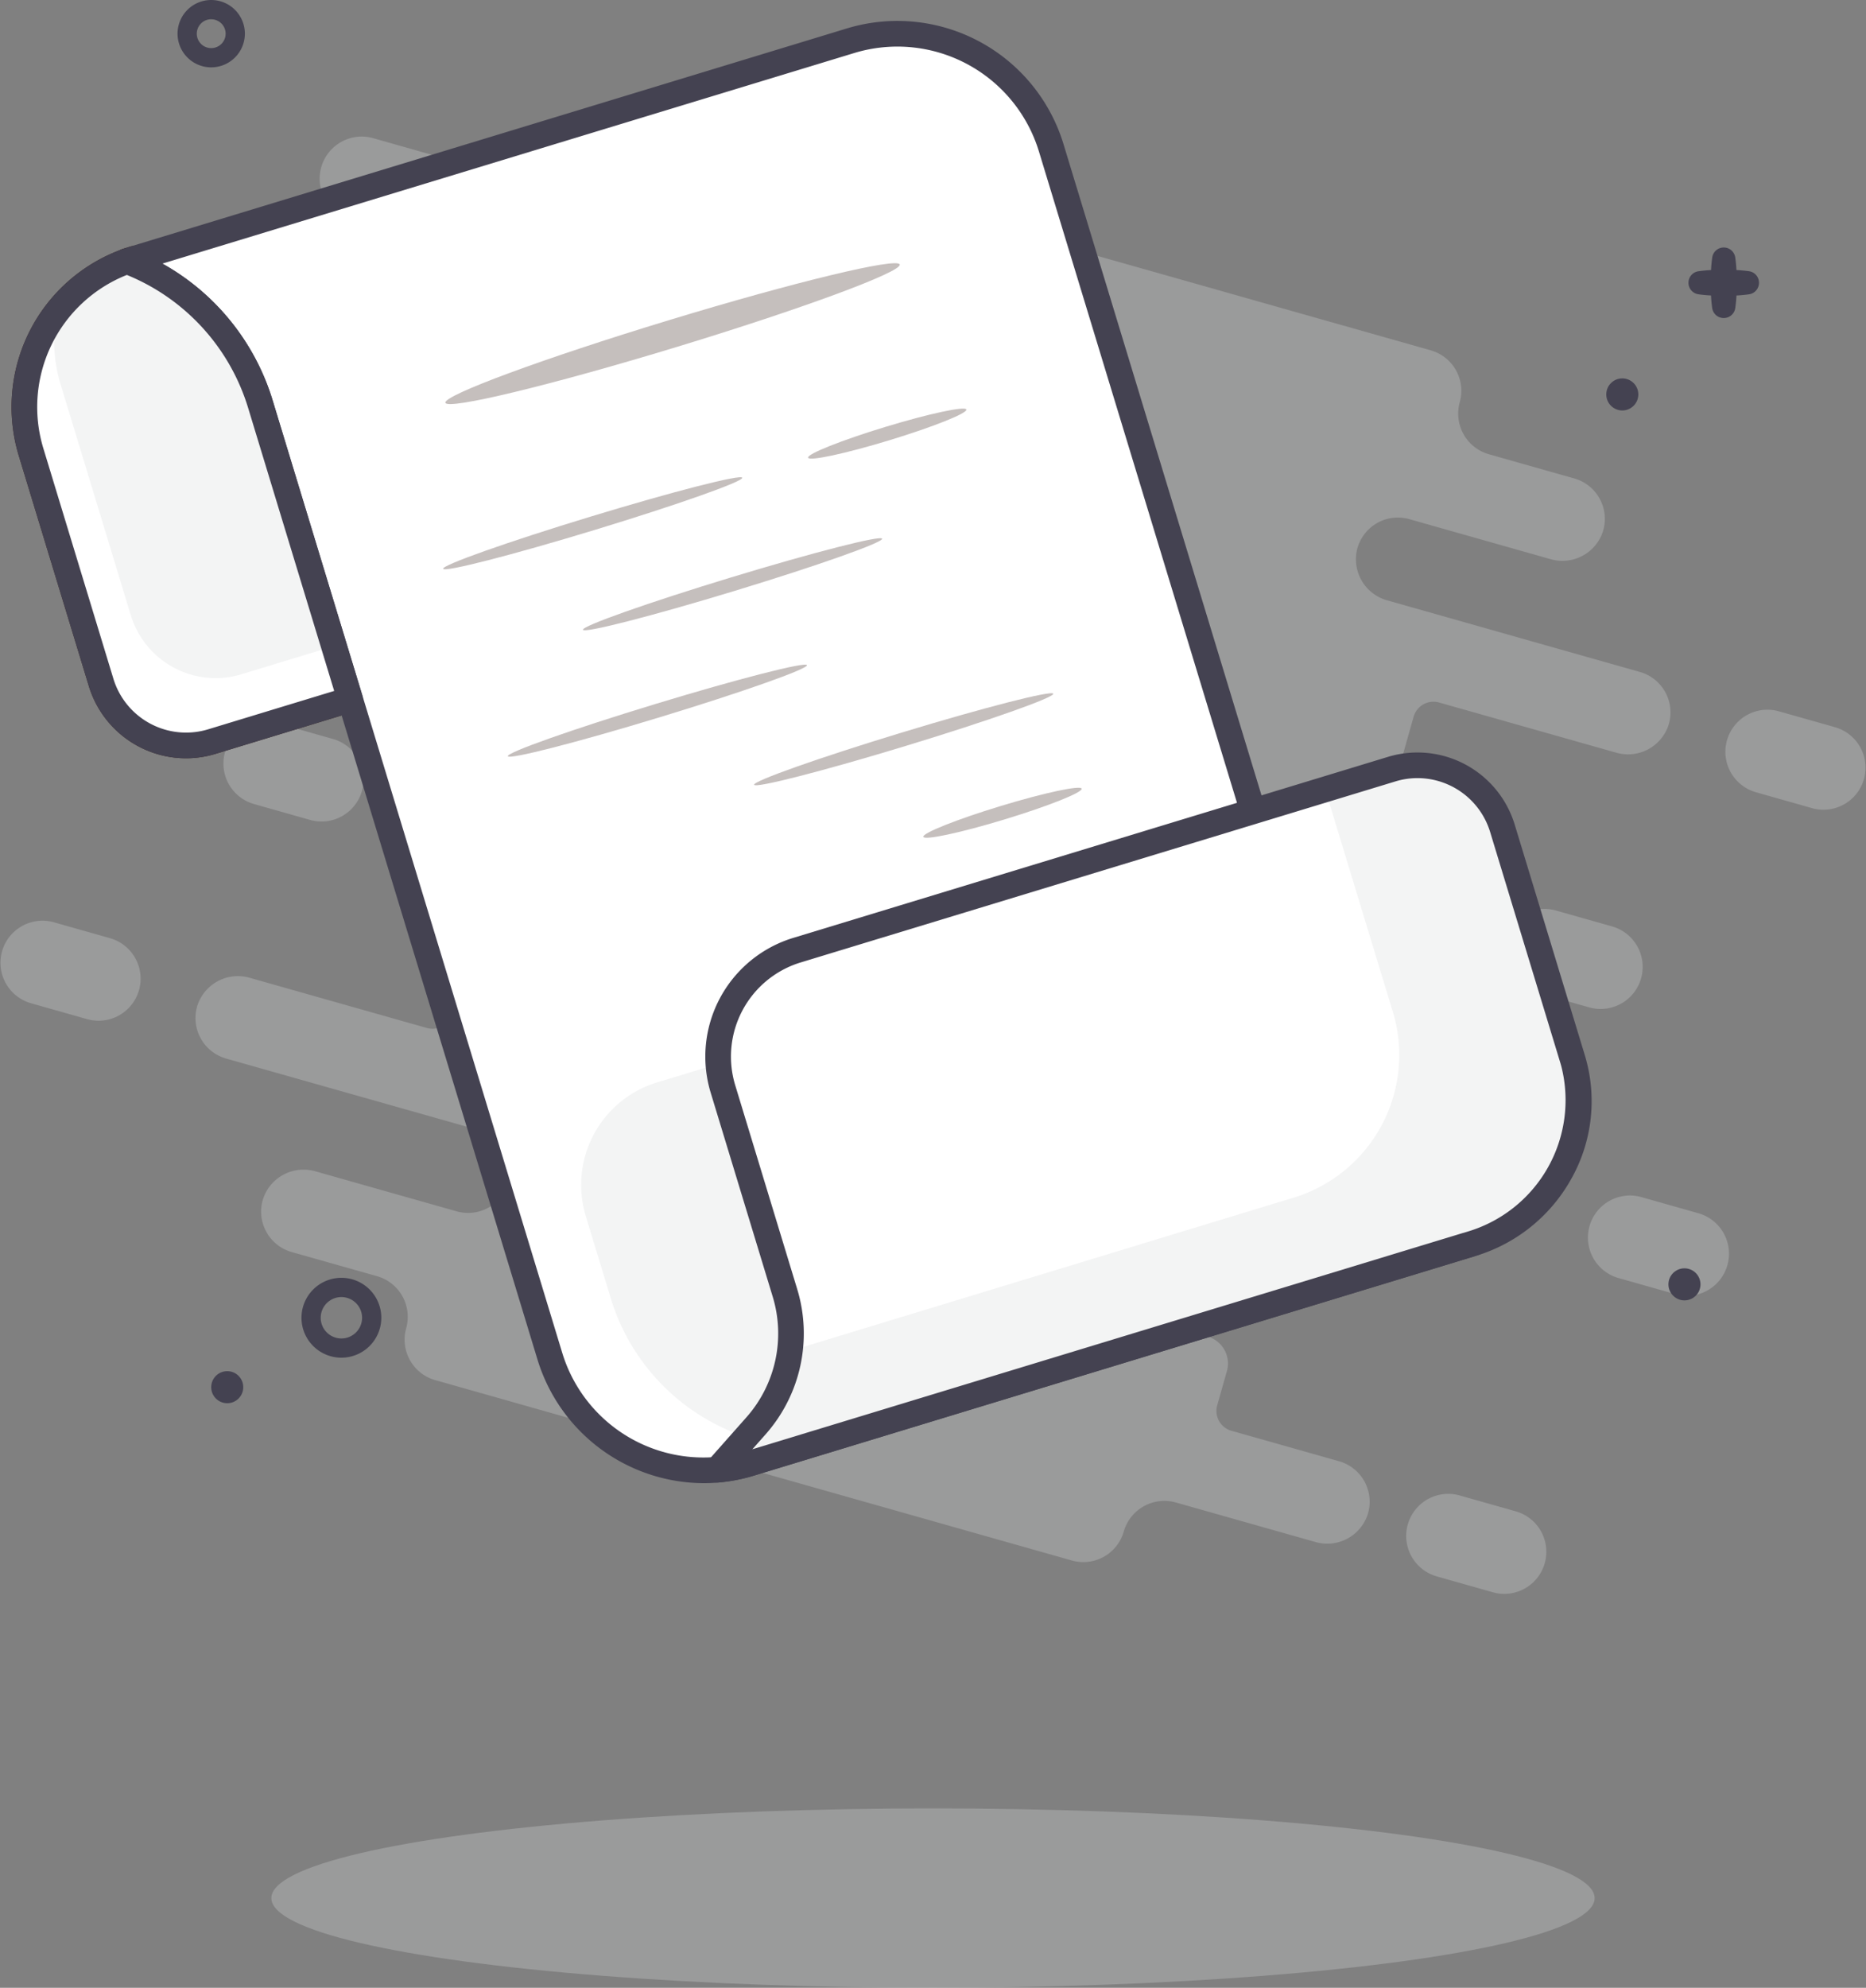 <svg xmlns="http://www.w3.org/2000/svg" width="251.853" height="268.144" viewBox="0 0 251.853 268.144">
  <rect x="0" y="0" width="251.853" height="268.144" fill="#808080" stroke="none"/>
  <g id="Group_4189" data-name="Group 4189" transform="translate(-404.927 -352)">
    <g id="Backgrund" transform="translate(404.927 370.404)" opacity="0.3">
      <g id="Group_4153" data-name="Group 4153" transform="translate(43.083 0)">
        <path id="Path_6577" data-name="Path 6577" d="M695.7,477.583a5.676,5.676,0,0,0-3.915-7.007l-7.625-2.159a5.676,5.676,0,0,0-3.092,10.922L688.7,481.5A5.676,5.676,0,0,0,695.7,477.583Z" transform="translate(-676.941 -468.201)" fill="#d7d9db"/>
      </g>
      <g id="Group_4154" data-name="Group 4154" transform="translate(232.874 77.332)">
        <path id="Path_6578" data-name="Path 6578" d="M1875.46,960.592a5.675,5.675,0,0,0,3.915,7.007l7.625,2.159a5.676,5.676,0,0,0,3.092-10.922l-7.625-2.159A5.676,5.676,0,0,0,1875.46,960.592Z" transform="translate(-1875.244 -956.461)" fill="#d7d9db"/>
      </g>
      <g id="Group_4155" data-name="Group 4155" transform="translate(202.784 104.205)">
        <path id="Path_6579" data-name="Path 6579" d="M1685.474,1130.26a5.676,5.676,0,0,0,3.915,7.007l7.625,2.159a5.676,5.676,0,0,0,3.093-10.922l-7.625-2.159A5.676,5.676,0,0,0,1685.474,1130.26Z" transform="translate(-1685.258 -1126.13)" fill="#d7d9db"/>
      </g>
      <g id="Group_4156" data-name="Group 4156" transform="translate(18.555 40.245)">
        <path id="Path_6580" data-name="Path 6580" d="M540.839,731.683a5.675,5.675,0,0,0-3.915-7.007l-7.625-2.159a5.676,5.676,0,0,0-3.092,10.922l7.625,2.159A5.675,5.675,0,0,0,540.839,731.683Z" transform="translate(-522.076 -722.301)" fill="#3e2723"/>
      </g>
      <g id="Group_4157" data-name="Group 4157" transform="translate(26.378 4.309)">
        <path id="Path_6581" data-name="Path 6581" d="M696.763,679.3a5.7,5.7,0,0,1,7.012-3.932L722.62,680.7a5.752,5.752,0,0,0,7.075-3.73,5.676,5.676,0,0,0-3.869-7.16L711.3,665.7a2.784,2.784,0,0,1-1.92-3.438l1.313-4.637a3.773,3.773,0,0,0-2.611-4.635,3.748,3.748,0,0,1-2.559-4.62l1.05-3.709a3.748,3.748,0,0,1,4.627-2.585l7.213,2.042a5.7,5.7,0,0,0,7.012-3.932,5.676,5.676,0,0,1,7-3.9l12.869,3.644a5.752,5.752,0,0,0,7.075-3.73,5.676,5.676,0,0,0-3.869-7.16l-29.263-8.285a5.675,5.675,0,0,1-3.915-7.007l.408-1.443a4.157,4.157,0,0,1,5.126-2.889,5.676,5.676,0,0,0,7.037-3.906q.043-.154.08-.308a5.209,5.209,0,0,1,6.5-3.727l.63.178a5.675,5.675,0,0,0,7.048-4.069,5.752,5.752,0,0,0-4.07-6.885l-10.293-2.914a2.784,2.784,0,0,1-1.921-3.437l1.575-5.564a2.81,2.81,0,0,1,3.471-1.911,2.784,2.784,0,0,0,3.4-1.93l1.575-5.564a2.784,2.784,0,0,1,3.437-1.92l23.894,6.765a5.753,5.753,0,0,0,7.075-3.73,5.676,5.676,0,0,0-3.869-7.16l-34.095-9.654a5.753,5.753,0,0,1-4.07-6.885,5.676,5.676,0,0,1,7.049-4.069l19.051,5.394a5.752,5.752,0,0,0,7.075-3.73,5.676,5.676,0,0,0-3.869-7.16l-11.54-3.267a5.7,5.7,0,0,1-3.91-7.025,5.676,5.676,0,0,0-3.92-6.989L652.275,495.62a5.7,5.7,0,0,0-7.012,3.932,5.676,5.676,0,0,1-7,3.9l-18.845-5.336a5.753,5.753,0,0,0-7.075,3.73,5.675,5.675,0,0,0,3.869,7.16l14.528,4.114a2.784,2.784,0,0,1,1.92,3.437l-1.313,4.637a3.773,3.773,0,0,0,2.611,4.635,3.748,3.748,0,0,1,2.559,4.62l-1.05,3.709a3.748,3.748,0,0,1-4.627,2.585l-7.213-2.042a5.7,5.7,0,0,0-7.012,3.932,5.676,5.676,0,0,1-7,3.9l-12.869-3.644a5.753,5.753,0,0,0-7.075,3.73,5.676,5.676,0,0,0,3.869,7.16l29.263,8.285a5.676,5.676,0,0,1,3.915,7.007l-.408,1.443a4.157,4.157,0,0,1-5.126,2.889,5.677,5.677,0,0,0-7.147,6.544,2.154,2.154,0,0,1-2.714,2.458l-4.276-1.207a5.753,5.753,0,0,0-7.075,3.73,5.676,5.676,0,0,0,3.869,7.16l7.335,2.077a5.977,5.977,0,0,1,4.123,7.379h0a6.478,6.478,0,0,1-5.182,4.321,2.785,2.785,0,0,0-2.4,2.012l-1.575,5.564a2.784,2.784,0,0,1-3.437,1.921l-23.894-6.765a5.752,5.752,0,0,0-7.075,3.73,5.676,5.676,0,0,0,3.869,7.16l34.095,9.654a5.753,5.753,0,0,1,4.07,6.885,5.676,5.676,0,0,1-7.049,4.069l-19.051-5.394a5.753,5.753,0,0,0-7.075,3.73,5.676,5.676,0,0,0,3.869,7.16L596,644.852a5.7,5.7,0,0,1,3.91,7.025,5.676,5.676,0,0,0,3.92,6.99L689.761,683.2A5.676,5.676,0,0,0,696.763,679.3Z" transform="translate(-571.469 -495.406)" fill="#d7d9db"/>
      </g>
      <g id="Group_4158" data-name="Group 4158" transform="translate(189.792 183.109)">
        <path id="Path_6582" data-name="Path 6582" d="M1603.446,1628.444a5.675,5.675,0,0,0,3.915,7.007l7.625,2.159a5.676,5.676,0,0,0,3.092-10.922l-7.625-2.159A5.675,5.675,0,0,0,1603.446,1628.444Z" transform="translate(-1603.23 -1624.313)" fill="#d7d9db"/>
      </g>
      <g id="Group_4159" data-name="Group 4159" transform="translate(0 105.777)">
        <path id="Path_6583" data-name="Path 6583" d="M423.689,1145.435a5.676,5.676,0,0,0-3.915-7.007l-7.625-2.159a5.676,5.676,0,0,0-3.092,10.922l7.625,2.159A5.676,5.676,0,0,0,423.689,1145.435Z" transform="translate(-404.927 -1136.053)" fill="#d7d9db"/>
      </g>
      <g id="Group_4160" data-name="Group 4160" transform="translate(30.091 78.904)">
        <path id="Path_6584" data-name="Path 6584" d="M613.676,975.766a5.675,5.675,0,0,0-3.915-7.007l-7.625-2.159a5.676,5.676,0,0,0-3.092,10.922l7.625,2.159A5.675,5.675,0,0,0,613.676,975.766Z" transform="translate(-594.913 -966.384)" fill="#d7d9db"/>
      </g>
      <g id="Group_4161" data-name="Group 4161" transform="translate(214.32 142.864)">
        <path id="Path_6585" data-name="Path 6585" d="M1758.311,1374.344a5.676,5.676,0,0,0,3.915,7.007l7.625,2.159a5.676,5.676,0,1,0,3.092-10.922l-7.625-2.159A5.676,5.676,0,0,0,1758.311,1374.344Z" transform="translate(-1758.095 -1370.213)" fill="#d7d9db"/>
      </g>
    </g>
    <g id="Document" transform="translate(406.484 354.816)">
      <g id="Group_4162" data-name="Group 4162" transform="translate(13.811 30.357)">
        <path id="Path_6586" data-name="Path 6586" d="M503.728,565.233a1.727,1.727,0,0,1-.652-.128,1.978,1.978,0,0,1-.214-.1,1.731,1.731,0,0,1,.322-3.177l1.031-.313a1.73,1.73,0,0,1,1.007,3.311l-.007,0c-.3.093-.606.194-.9.3A1.735,1.735,0,0,1,503.728,565.233Zm-.04-1.746h0Z" transform="translate(-501.957 -561.442)" fill="#3e2723"/>
      </g>
      <g id="Group_4164" data-name="Group 4164" transform="translate(0 30.686)">
        <g id="Group_4163" data-name="Group 4163">
          <path id="Path_6587" data-name="Path 6587" d="M438.314,632.309a13.727,13.727,0,0,1-13.116-9.717l-9.449-31.059a22.622,22.622,0,0,1,14.007-27.909,1.731,1.731,0,0,1,1.205.013,31.694,31.694,0,0,1,19.069,20.489h0l12.091,39.746a1.73,1.73,0,0,1-1.152,2.159l-18.677,5.682A13.65,13.65,0,0,1,438.314,632.309Zm-7.989-65.2a19.165,19.165,0,0,0-11.264,23.417l9.449,31.059a10.253,10.253,0,0,0,12.776,6.819l17.021-5.179-11.588-38.091A28.246,28.246,0,0,0,430.325,567.108Z" transform="translate(-414.76 -563.522)" fill="#3e2723"/>
        </g>
      </g>
      <g id="Group_4165" data-name="Group 4165" transform="translate(15.581 1.727)">
        <path id="Path_6588" data-name="Path 6588" d="M694.955,543.79c-.326.117-.657.228-.991.329l-96.693,29.416c-.18.055-.357.105-.538.157a21.652,21.652,0,0,1-26.517-14.59L531.169,430.749a30.166,30.166,0,0,0-18.034-19.377c.326-.117.657-.228.991-.329l96.693-29.416a21.683,21.683,0,0,1,27.056,14.434l39.047,128.352A30.166,30.166,0,0,0,694.955,543.79Z" transform="translate(-513.135 -380.682)" fill="#fff"/>
      </g>
      <g id="Group_4166" data-name="Group 4166" transform="translate(76.877 137.298)" opacity="0.3">
        <path id="Path_6589" data-name="Path 6589" d="M929.793,1236.648l-19.4,5.9a14.453,14.453,0,0,0-9.621,18.033l3.378,11.1a28.4,28.4,0,0,0,18.249,18.7l5.867,1.941,6.255-1.9Z" transform="translate(-900.144 -1236.648)" fill="#d7d9db"/>
      </g>
      <g id="Group_4167" data-name="Group 4167" transform="translate(13.851 0)">
        <path id="Path_6590" data-name="Path 6590" d="M581.775,567.033a23.542,23.542,0,0,1-22.409-16.606L520.318,422.075a28.253,28.253,0,0,0-17-18.266,1.731,1.731,0,0,1,.038-3.245c.352-.126.709-.246,1.07-.356l96.693-29.416a23.441,23.441,0,0,1,29.215,15.586l39.047,128.353a28.255,28.255,0,0,0,17,18.266,1.73,1.73,0,0,1-.038,3.244c-.352.126-.71.246-1.072.356L588.58,566.014c-.192.058-.38.112-.571.166a23.42,23.42,0,0,1-4.274.77Q582.751,567.034,581.775,567.033ZM508.715,402.522a31.661,31.661,0,0,1,14.914,18.546L562.676,549.42a19.92,19.92,0,0,0,24.4,13.426c.163-.046.33-.094.5-.145l93.41-28.417a31.662,31.662,0,0,1-14.914-18.546L627.023,387.387a19.976,19.976,0,0,0-24.9-13.282Z" transform="translate(-502.209 -369.777)" fill="#444251"/>
      </g>
      <g id="Group_4168" data-name="Group 4168" transform="translate(1.733 32.417)">
        <path id="Path_6591" data-name="Path 6591" d="M457.585,593.826l12.091,39.746L451,639.255a11.97,11.97,0,0,1-14.936-7.971l-9.449-31.059a20.92,20.92,0,0,1,12.936-25.776A30.166,30.166,0,0,1,457.585,593.826Z" transform="translate(-425.704 -574.449)" fill="#fff"/>
      </g>
      <g id="Group_4169" data-name="Group 4169" transform="translate(5.737 32.417)" opacity="0.3">
        <path id="Path_6592" data-name="Path 6592" d="M460.827,574.449a20.815,20.815,0,0,0-9.52,6.951,20.827,20.827,0,0,0,.585,9.742L461.34,622.2a11.97,11.97,0,0,0,14.936,7.971l12.486-3.8-9.9-32.547A30.166,30.166,0,0,0,460.827,574.449Z" transform="translate(-450.983 -574.449)" fill="#d7d9db"/>
      </g>
      <g id="Group_4170" data-name="Group 4170" transform="translate(0 30.686)">
        <path id="Path_6593" data-name="Path 6593" d="M438.314,632.309a13.727,13.727,0,0,1-13.116-9.717l-9.449-31.059a22.622,22.622,0,0,1,14.007-27.909,1.731,1.731,0,0,1,1.205.013,31.694,31.694,0,0,1,19.069,20.489h0l12.091,39.746a1.73,1.73,0,0,1-1.152,2.159l-18.677,5.682A13.65,13.65,0,0,1,438.314,632.309Zm-7.989-65.2a19.165,19.165,0,0,0-11.264,23.417l9.449,31.059a10.253,10.253,0,0,0,12.776,6.819l17.021-5.179-11.588-38.091A28.246,28.246,0,0,0,430.325,567.108Z" transform="translate(-414.76 -563.522)" fill="#444251"/>
      </g>
      <g id="Group_4172" data-name="Group 4172" transform="translate(95.229 100.414)">
        <g id="Group_4171" data-name="Group 4171">
          <path id="Path_6594" data-name="Path 6594" d="M1122.006,1012.262l9.449,31.059q.1.336.193.673a20.131,20.131,0,0,1-13.75,24.313l-.743.226-.008,0-97.181,29.564a21.652,21.652,0,0,1-3.95.711l5.292-5.973a18.673,18.673,0,0,0,3.888-17.818l-8.389-27.577a15.006,15.006,0,0,1,9.989-18.724l80.276-24.421A11.97,11.97,0,0,1,1122.006,1012.262Z" transform="translate(-1016.015 -1003.77)" fill="#fff"/>
        </g>
      </g>
      <g id="Group_4173" data-name="Group 4173" transform="translate(95.229 100.414)" opacity="0.3">
        <path id="Path_6595" data-name="Path 6595" d="M1107.071,1004.292l-8.98,2.732,9.166,30.131q.1.336.193.673a20.131,20.131,0,0,1-13.75,24.313l-.743.226-.008,0-67.091,20.41a18.665,18.665,0,0,1-4.55,10.058l-5.292,5.973a21.642,21.642,0,0,0,3.95-.711l97.181-29.564.008,0,.743-.226a20.131,20.131,0,0,0,13.75-24.313q-.091-.337-.193-.673l-9.449-31.059A11.97,11.97,0,0,0,1107.071,1004.292Z" transform="translate(-1016.015 -1003.77)" fill="#d7d9db"/>
      </g>
      <g id="Group_4175" data-name="Group 4175" transform="translate(93.499 98.686)">
        <g id="Group_4174" data-name="Group 4174">
          <path id="Path_6596" data-name="Path 6596" d="M1006.819,1091.351a1.731,1.731,0,0,1-1.295-2.878l5.292-5.973a17.05,17.05,0,0,0,3.528-16.166l-8.389-27.577a16.736,16.736,0,0,1,11.141-20.883l80.276-24.421a13.718,13.718,0,0,1,17.095,9.122l9.449,31.059q.11.364.208.728a21.341,21.341,0,0,1-2.118,16.195,22.06,22.06,0,0,1-12.8,10.223l-.742.226c-.048.014-.1.027-.146.037l-97.044,29.522a23.493,23.493,0,0,1-4.307.78C1006.917,1091.349,1006.867,1091.351,1006.819,1091.351Zm94.533-95.031a10.2,10.2,0,0,0-2.974.444l-80.276,24.421a13.276,13.276,0,0,0-8.837,16.565l8.389,27.577a20.534,20.534,0,0,1-4.248,19.469l-1.824,2.059,95.865-29.164c.048-.014.1-.027.145-.037l.605-.185a18.5,18.5,0,0,0,12.583-22.208c-.055-.207-.115-.413-.177-.619l-9.449-31.059A10.26,10.26,0,0,0,1101.352,996.32Z" transform="translate(-1005.089 -992.858)" fill="#444251"/>
        </g>
      </g>
      <g id="Group_4176" data-name="Group 4176" transform="translate(58.011 31.064)" opacity="0.3">
        <ellipse id="Ellipse_336" data-name="Ellipse 336" cx="32.049" cy="1.881" rx="32.049" ry="1.881" transform="translate(0 18.656) rotate(-16.921)" fill="#3e2723"/>
      </g>
      <g id="Group_4177" data-name="Group 4177" transform="translate(58.253 61.563)" opacity="0.3">
        <path id="Path_6597" data-name="Path 6597" d="M822.931,758.537c.151.5-8.764,3.649-19.912,7.041s-20.308,5.738-20.459,5.241,8.764-3.649,19.912-7.041S822.78,758.04,822.931,758.537Z" transform="translate(-782.558 -758.471)" fill="#3e2723"/>
      </g>
      <g id="Group_4178" data-name="Group 4178" transform="translate(77.129 69.789)" opacity="0.3">
        <path id="Path_6598" data-name="Path 6598" d="M942.11,810.478c.151.5-8.763,3.649-19.912,7.041s-20.308,5.738-20.459,5.241,8.764-3.649,19.912-7.041S941.959,809.981,942.11,810.478Z" transform="translate(-901.737 -810.412)" fill="#3e2723"/>
      </g>
      <g id="Group_4179" data-name="Group 4179" transform="translate(66.985 86.844)" opacity="0.3">
        <path id="Path_6599" data-name="Path 6599" d="M878.061,918.16c.151.5-8.763,3.649-19.912,7.041s-20.308,5.738-20.459,5.241,8.764-3.649,19.911-7.041S877.909,917.663,878.061,918.16Z" transform="translate(-837.688 -918.093)" fill="#3e2723"/>
      </g>
      <g id="Group_4180" data-name="Group 4180" transform="translate(100.224 90.701)" opacity="0.3">
        <path id="Path_6600" data-name="Path 6600" d="M1087.926,942.512c.151.5-8.764,3.649-19.912,7.041s-20.308,5.738-20.459,5.241,8.763-3.649,19.911-7.041S1087.774,942.015,1087.926,942.512Z" transform="translate(-1047.553 -942.446)" fill="#3e2723"/>
      </g>
      <g id="Group_4181" data-name="Group 4181" transform="translate(107.505 52.304)" opacity="0.3">
        <path id="Path_6601" data-name="Path 6601" d="M1114.894,700.137c.151.5-4.509,2.355-10.409,4.15s-10.8,2.847-10.956,2.35,4.509-2.355,10.409-4.15S1114.742,699.64,1114.894,700.137Z" transform="translate(-1093.525 -700.013)" fill="#3e2723"/>
      </g>
      <g id="Group_4182" data-name="Group 4182" transform="translate(122.794 102.67)" opacity="0.3">
        <ellipse id="Ellipse_337" data-name="Ellipse 337" cx="11.166" cy="0.941" rx="11.166" ry="0.941" transform="matrix(0.957, -0.291, 0.291, 0.957, 0, 6.499)" fill="#3e2723"/>
      </g>
    </g>
    <g id="Shadow" transform="translate(441.551 595.947)" opacity="0.3">
      <ellipse id="Ellipse_338" data-name="Ellipse 338" cx="89.302" cy="12.099" rx="89.302" ry="12.099" transform="translate(0 0)" fill="#d7d9db"/>
    </g>
    <g id="Ornament" transform="translate(428.891 352)">
      <g id="Group_4183" data-name="Group 4183" transform="translate(203.928 33.387)">
        <path id="Path_6602" data-name="Path 6602" d="M1850.931,565.883c-.222-.021-.443-.031-.665-.045-.014-.221-.024-.441-.045-.662-.031-.348-.068-.7-.117-1.044a1.563,1.563,0,0,0-1.552-1.336h0a1.563,1.563,0,0,0-1.552,1.336c-.049.348-.086.7-.117,1.044-.021.222-.031.443-.046.665-.222.014-.443.024-.665.045-.348.031-.7.068-1.044.117a1.563,1.563,0,0,0-1.336,1.552h0a1.563,1.563,0,0,0,1.336,1.552c.348.049.7.086,1.044.117.221.021.441.031.661.045.014.222.024.443.045.665.031.348.068.7.117,1.042a1.567,1.567,0,0,0,1.556,1.337h0a1.567,1.567,0,0,0,1.556-1.337c.049-.347.086-.695.117-1.042.021-.221.031-.441.045-.662.221-.014.441-.024.662-.045.348-.031.7-.068,1.042-.117a1.567,1.567,0,0,0,1.337-1.556h0a1.567,1.567,0,0,0-1.337-1.556C1851.626,565.951,1851.278,565.914,1850.931,565.883Z" transform="translate(-1843.792 -562.797)" fill="#444251"/>
      </g>
      <g id="Group_4184" data-name="Group 4184" transform="translate(4.543 184.964)">
        <circle id="Ellipse_339" data-name="Ellipse 339" cx="2.163" cy="2.163" r="2.163" fill="#444251"/>
      </g>
      <g id="Group_4185" data-name="Group 4185" transform="translate(16.726 172.373)">
        <path id="Path_6603" data-name="Path 6603" d="M667.225,1451.1a5.388,5.388,0,1,1,5.388-5.387A5.394,5.394,0,0,1,667.225,1451.1Zm0-8.179a2.792,2.792,0,1,0,2.792,2.792A2.795,2.795,0,0,0,667.225,1442.921Z" transform="translate(-661.837 -1440.325)" fill="#444251"/>
      </g>
      <g id="Group_4186" data-name="Group 4186" transform="translate(0 0)">
        <path id="Path_6604" data-name="Path 6604" d="M560.777,361.086a4.543,4.543,0,1,1,4.543-4.543A4.548,4.548,0,0,1,560.777,361.086Zm0-6.49a1.947,1.947,0,1,0,1.947,1.947A1.949,1.949,0,0,0,560.777,354.6Z" transform="translate(-556.234 -352)" fill="#444251"/>
      </g>
      <g id="Group_4187" data-name="Group 4187" transform="translate(201.223 171.091)">
        <circle id="Ellipse_340" data-name="Ellipse 340" cx="2.163" cy="2.163" r="2.163" fill="#444251"/>
      </g>
      <g id="Group_4188" data-name="Group 4188" transform="translate(192.834 51.044)">
        <circle id="Ellipse_341" data-name="Ellipse 341" cx="2.163" cy="2.163" r="2.163" fill="#444251"/>
      </g>
    </g>
  </g>
</svg>
